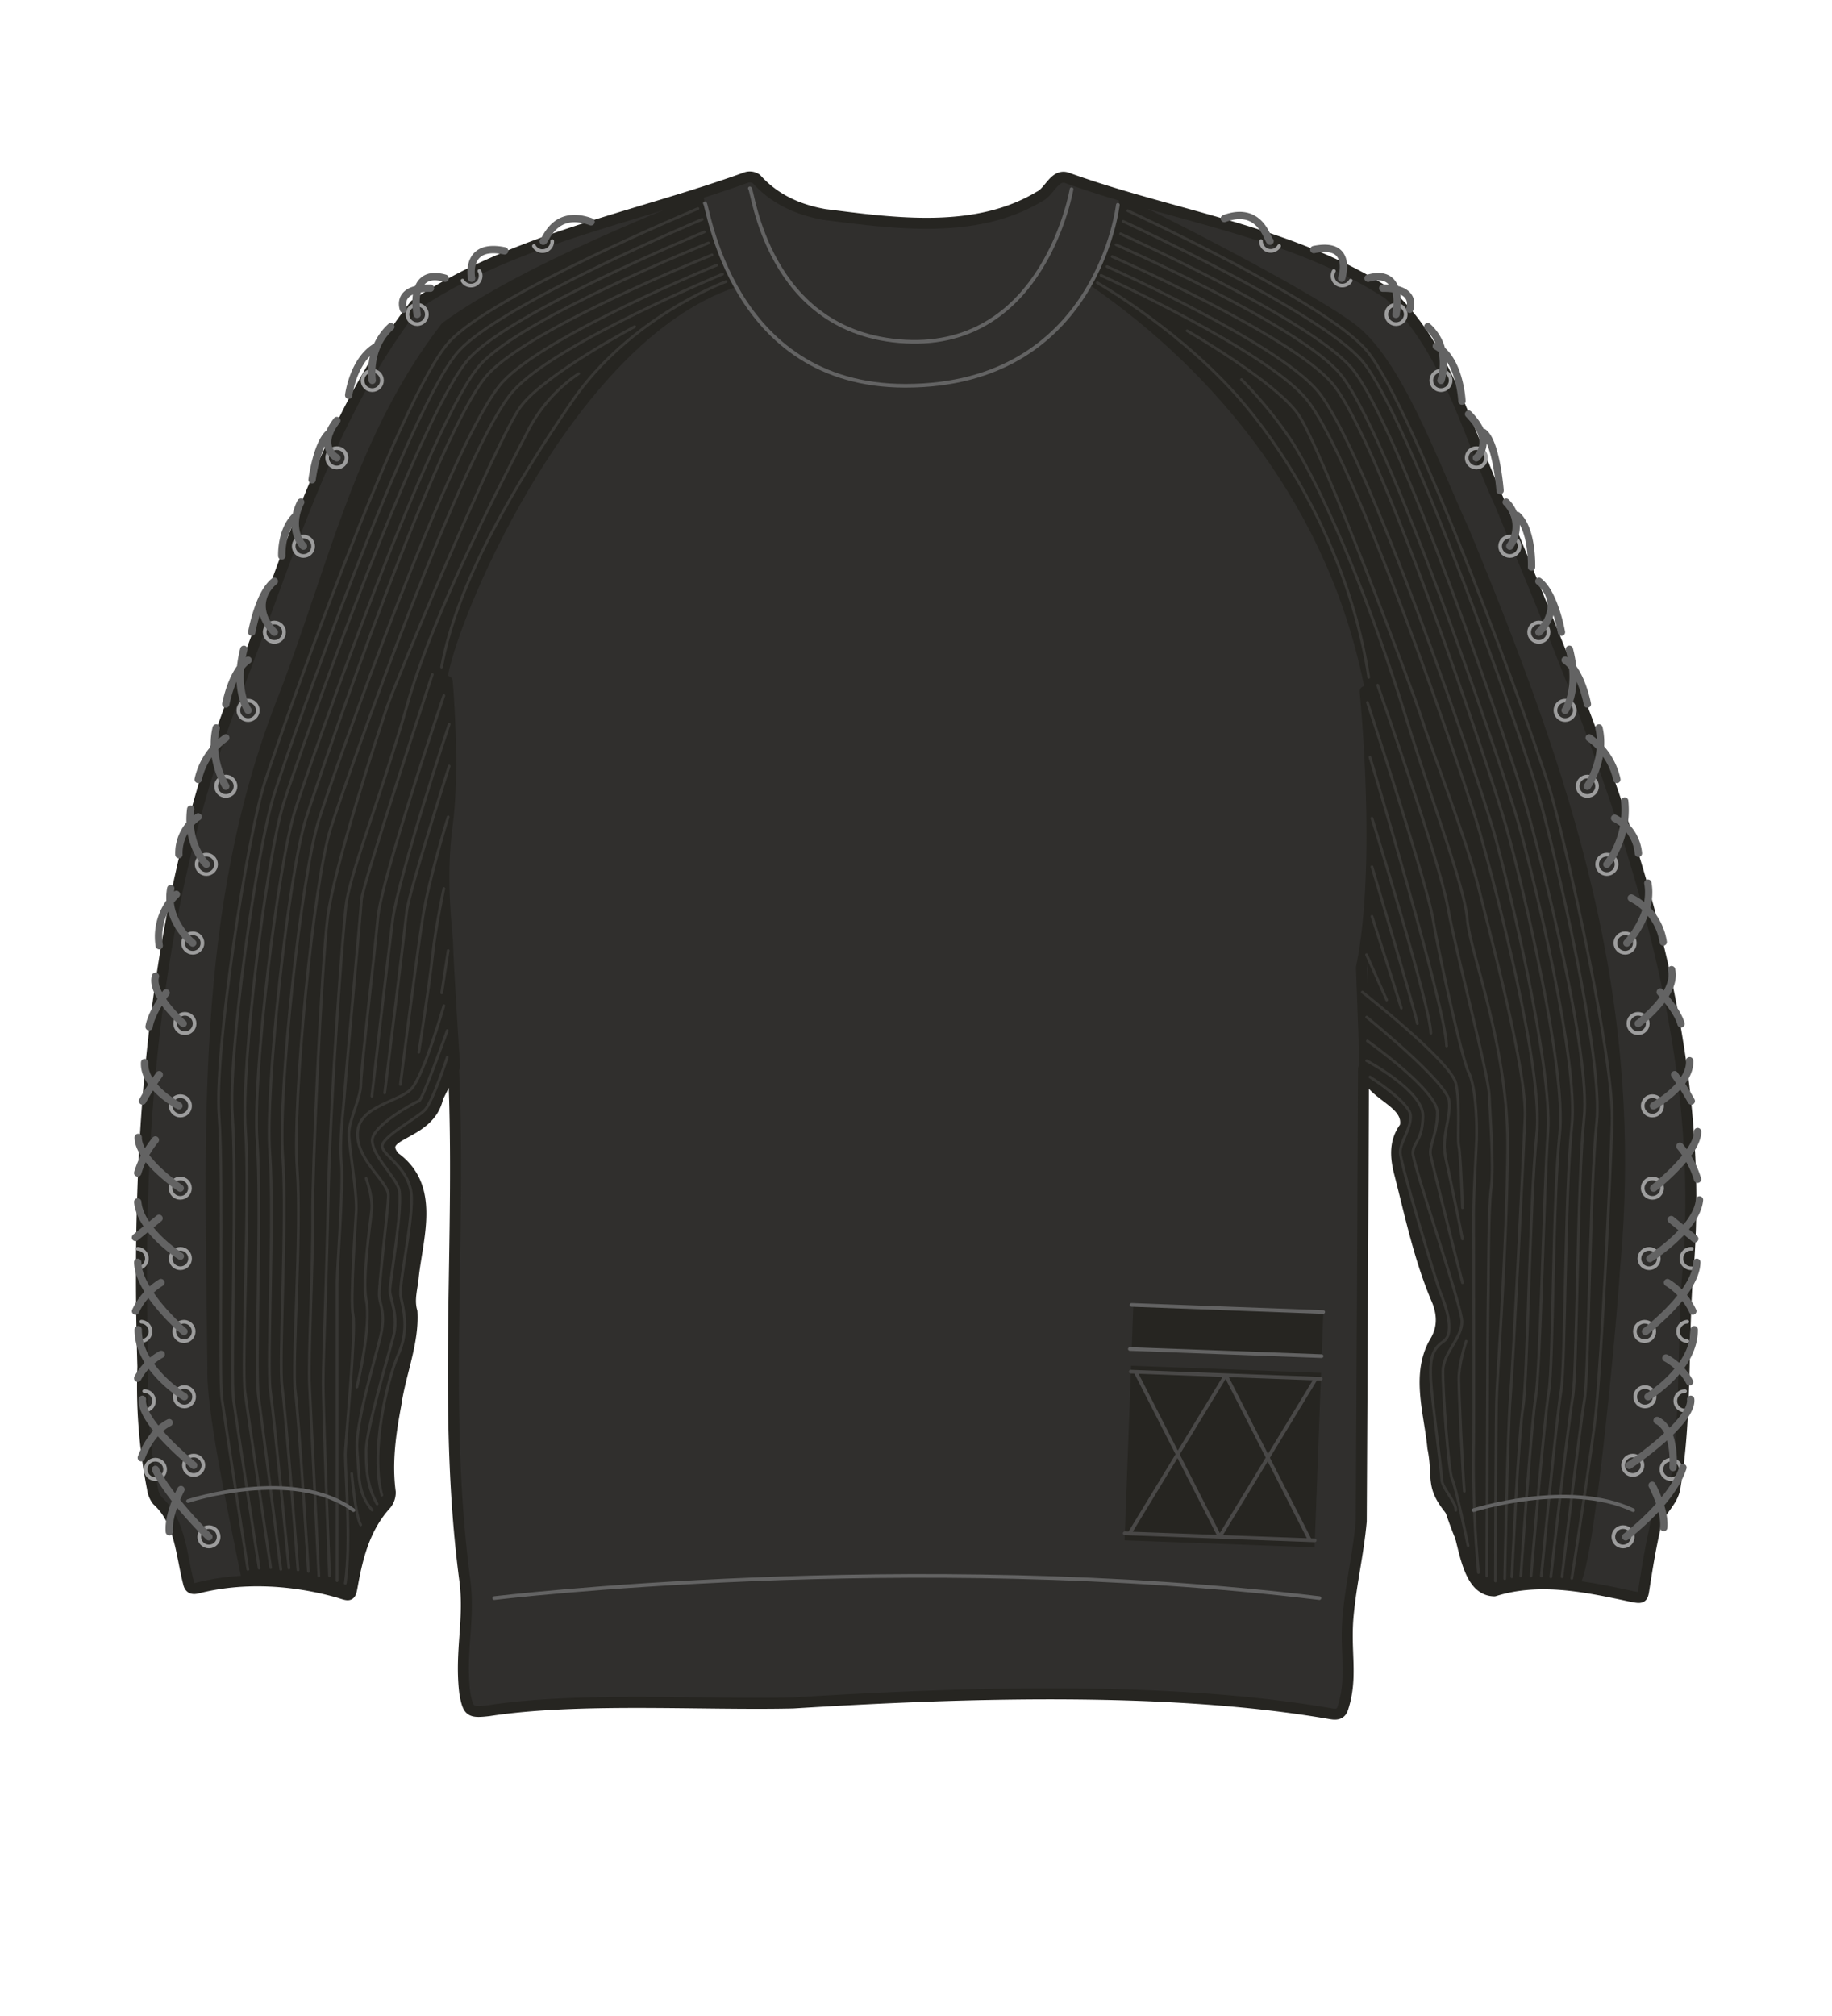 <svg xmlns="http://www.w3.org/2000/svg" width="500" height="550" viewBox="0 0 500 550"><path d="M372.14 291.55q-.27 61.74-.62 123.47c-.81 9-2.68 16.4-3.55 25.44-1 10.07 1.34 17-1.5 25.63-.59 1.77-2 1.67-3.35 1.44-44.59-7.74-101.66-5.72-146.65-2.93-24.6.58-58.62-1.67-83 2.09-5.23.6-5.68.28-6.62-4.82-1.35-11.26 1.44-20 0-30.81-6.15-46.82-.89-92.88-3.1-140-1.42 2.82-2.94 5.6-4.29 8.46-2.37 10.67-17.5 9.3-11.81 16.18 11.11 7.95 6.41 21.38 5.15 32.56-.25 3.15-1.35 6.27-.37 9.58.51 8.43-3.19 16.94-4.38 25.31-1.5 8-2.61 15.83-1.54 23.93a5.1 5.1 0 01-1.13 3.3c-5.71 6.28-7.75 14-9.19 22.06-.57 3.18-.61 3-3.74 2-12.38-3.52-26.09-4.38-38.6-1.18-1.39.34-2.11 0-2.41-1.47-2-7.76-2.18-16.67-8.49-22.43a6.66 6.66 0 01-1.33-3.22A144.46 144.46 0 0139 372.86c-1.91-63 2.6-126.93 26.19-186 13.61-35.43 24.56-73.32 48.07-103.67 27.32-18.2 60-23.76 90.46-34.78a3.16 3.16 0 012.72.43c5 5.55 11.46 8.41 18.56 9.67 19.19 2.43 41.29 5.55 58.65-4.88 2.85-1.27 4.2-6.53 7.87-5 29.12 10.49 61 14.4 87.44 31.58 15.94 14.59 21.63 38 30.45 57.21 27.81 67.48 58 137.39 51.05 212.07-1.19 18.66-.23 37.46-3.28 56-.49 4.66-5.21 7.09-5.56 11.78-1.22 5.28-2.08 10.65-2.91 16-.4 2.6-.41 2.83-3.08 2.33-12.48-2.66-25.26-5.49-37.8-1.58-8.34-.15-8.13-15.56-11.44-21.41-6.28-7.36-3.61-9-5.33-17.63-.9-9.7-4.68-20.27.79-29.26 2-3.53 1.86-7.05.51-10.66-4.9-11.29-7.4-23.42-10.45-35.29-1.07-4.31-1.31-8.5 1.61-12.34 1.49-7.15-10.43-8.7-10.93-15.93z" fill="#302f2d" stroke="#262521" stroke-linecap="round" stroke-linejoin="round" stroke-width="3"/><circle cx="442.97" cy="419.27" r="2.65" fill="none" stroke="#9d9d9d" stroke-linecap="round" stroke-linejoin="round"/><circle cx="445.63" cy="399.76" r="2.65" fill="none" stroke="#9d9d9d" stroke-linecap="round" stroke-linejoin="round"/><circle cx="456.08" cy="400.88" r="2.65" fill="none" stroke="#9d9d9d" stroke-linecap="round" stroke-linejoin="round"/><circle cx="448.94" cy="381.06" r="2.65" fill="none" stroke="#9d9d9d" stroke-linecap="round" stroke-linejoin="round"/><path d="M459.89 379.53a2.65 2.65 0 000 5.3" fill="none" stroke="#9d9d9d" stroke-linecap="round" stroke-linejoin="round"/><circle cx="448.85" cy="363.25" r="2.65" fill="none" stroke="#9d9d9d" stroke-linecap="round" stroke-linejoin="round"/><path d="M460.49 360.59a2.66 2.66 0 000 5.31" fill="none" stroke="#9d9d9d" stroke-linecap="round" stroke-linejoin="round"/><circle cx="450.08" cy="343.35" r="2.65" fill="none" stroke="#9d9d9d" stroke-linecap="round" stroke-linejoin="round"/><circle cx="450.98" cy="324.15" r="2.65" fill="none" stroke="#9d9d9d" stroke-linecap="round" stroke-linejoin="round"/><circle cx="450.98" cy="301.7" r="2.65" fill="none" stroke="#9d9d9d" stroke-linecap="round" stroke-linejoin="round"/><circle cx="447.07" cy="279.24" r="2.65" fill="none" stroke="#9d9d9d" stroke-linecap="round" stroke-linejoin="round"/><circle cx="443.53" cy="257.28" r="2.65" fill="none" stroke="#9d9d9d" stroke-linecap="round" stroke-linejoin="round"/><circle cx="438.55" cy="235.81" r="2.65" fill="none" stroke="#9d9d9d" stroke-linecap="round" stroke-linejoin="round"/><circle cx="433.24" cy="214.51" r="2.65" fill="none" stroke="#9d9d9d" stroke-linecap="round" stroke-linejoin="round"/><circle cx="427.17" cy="193.8" r="2.65" fill="none" stroke="#9d9d9d" stroke-linecap="round" stroke-linejoin="round"/><circle cx="419.99" cy="172.48" r="2.65" fill="none" stroke="#9d9d9d" stroke-linecap="round" stroke-linejoin="round"/><circle cx="412.07" cy="149.03" r="2.65" fill="none" stroke="#9d9d9d" stroke-linecap="round" stroke-linejoin="round"/><circle cx="402.94" cy="124.91" r="2.65" fill="none" stroke="#9d9d9d" stroke-linecap="round" stroke-linejoin="round"/><circle cx="393.28" cy="103.79" r="2.65" fill="none" stroke="#9d9d9d" stroke-linecap="round" stroke-linejoin="round"/><circle cx="381.01" cy="85.78" r="2.65" fill="none" stroke="#9d9d9d" stroke-linecap="round" stroke-linejoin="round"/><path d="M364.05 73.93a2.65 2.65 0 004.59 2.65m-24.48-10.79a2.65 2.65 0 004.95 1.32m112.61 273.58a2.66 2.66 0 100 5.31" fill="none" stroke="#9d9d9d" stroke-linecap="round" stroke-linejoin="round"/><circle cx="57.03" cy="419.27" r="2.65" fill="none" stroke="#9d9d9d" stroke-linecap="round" stroke-linejoin="round"/><circle cx="52.86" cy="399.76" r="2.65" fill="none" stroke="#9d9d9d" stroke-linecap="round" stroke-linejoin="round"/><circle cx="42.41" cy="400.88" r="2.65" fill="none" stroke="#9d9d9d" stroke-linecap="round" stroke-linejoin="round"/><circle cx="50.33" cy="381.06" r="2.65" fill="none" stroke="#9d9d9d" stroke-linecap="round" stroke-linejoin="round"/><path d="M39.37 379.53a2.65 2.65 0 110 5.3" fill="none" stroke="#9d9d9d" stroke-linecap="round" stroke-linejoin="round"/><circle cx="50.21" cy="363.25" r="2.65" fill="none" stroke="#9d9d9d" stroke-linecap="round" stroke-linejoin="round"/><path d="M38.57 360.59a2.66 2.66 0 010 5.31" fill="none" stroke="#9d9d9d" stroke-linecap="round" stroke-linejoin="round"/><circle cx="49.23" cy="343.35" r="2.65" fill="none" stroke="#9d9d9d" stroke-linecap="round" stroke-linejoin="round"/><circle cx="49.2" cy="324.15" r="2.65" fill="none" stroke="#9d9d9d" stroke-linecap="round" stroke-linejoin="round"/><circle cx="49.23" cy="301.7" r="2.65" fill="none" stroke="#9d9d9d" stroke-linecap="round" stroke-linejoin="round"/><circle cx="50.46" cy="279.24" r="2.65" fill="none" stroke="#9d9d9d" stroke-linecap="round" stroke-linejoin="round"/><circle cx="52.61" cy="257.28" r="2.65" fill="none" stroke="#9d9d9d" stroke-linecap="round" stroke-linejoin="round"/><circle cx="56.32" cy="235.81" r="2.65" fill="none" stroke="#9d9d9d" stroke-linecap="round" stroke-linejoin="round"/><circle cx="61.63" cy="214.51" r="2.65" fill="none" stroke="#9d9d9d" stroke-linecap="round" stroke-linejoin="round"/><circle cx="67.71" cy="193.8" r="2.65" fill="none" stroke="#9d9d9d" stroke-linecap="round" stroke-linejoin="round"/><circle cx="74.88" cy="172.48" r="2.65" fill="none" stroke="#9d9d9d" stroke-linecap="round" stroke-linejoin="round"/><circle cx="82.81" cy="149.03" r="2.65" fill="none" stroke="#9d9d9d" stroke-linecap="round" stroke-linejoin="round"/><circle cx="91.93" cy="124.91" r="2.65" fill="none" stroke="#9d9d9d" stroke-linecap="round" stroke-linejoin="round"/><circle cx="101.6" cy="103.79" r="2.65" fill="none" stroke="#9d9d9d" stroke-linecap="round" stroke-linejoin="round"/><circle cx="113.86" cy="85.78" r="2.65" fill="none" stroke="#9d9d9d" stroke-linecap="round" stroke-linejoin="round"/><path d="M130.83 73.93a2.65 2.65 0 01-4.6 2.65m24.49-10.79a2.66 2.66 0 01-5 1.32M37.59 340.69a2.66 2.66 0 010 5.31" fill="none" stroke="#9d9d9d" stroke-linecap="round" stroke-linejoin="round"/><path d="M119.52 299.49c1.35-2.86 2.87-5.64 4.29-8.46.3 6.49-3.12-88-1.75-105.13 1.09-13.59 33.41-92.64 78.87-107.59-7.72-15.09-9.06-25.56-9.06-25.56-5.42 2.63-48.72 18.85-71.24 35.44-23.5 30.35-30.78 65.56-44.38 101-23.59 59.07-20.17 121.27-19.66 184-.35 11.19 5.4 38.21 9.36 57.79 3.44 0 11.16-1 28.77 4.16 1.85-15 11.86-27.61 11.85-28.05-1.07-8.1 0-16 1.54-23.93 1.19-8.37 4.89-16.88 4.38-25.31-1-3.31.12-6.43.37-9.58 1.26-11.18 6-24.61-5.15-32.56-5.71-6.92 9.44-5.55 11.81-16.22zM401.11 144.7c-8.82-19.22-18.5-46.49-31.23-56.17S311.83 56 305.54 53.26c0 0-.5 10.53-8.16 24.46 34.24 23.63 65.69 60.78 75.2 110.94 3.33 25.67-.51 119.14-.44 102.89l.41-.08c.5 7.23 12.42 8.78 10.93 15.93-2.92 3.84-2.68 8-1.61 12.34 3.05 11.87 5.55 24 10.45 35.29 1.35 3.61 1.5 7.13-.51 10.66-5.47 9-1.69 19.56-.79 29.26 1.24 6.23.21 8.81 1.85 12.49.26.56 7.13 25.56 14.92 26.56 9.53-5.2 23-1.57 23-1.57 3.69-.05 10.15-67.32 11.34-86 6.97-74.67-13.2-134.25-41.02-201.73z" fill="#262521"/><path d="M204.65 51.38c.8-.26 4.44 39.77 42.44 41.81s45.37-41.58 45.37-41.58" fill="none" stroke="#636363" stroke-linecap="round" stroke-linejoin="round"/><path d="M192.37 55.44c.81-.26 6.64 49.81 54.72 49.81 52.44 0 58-49.38 58-49.38" fill="none" stroke="#636363" stroke-linecap="round" stroke-linejoin="round"/><path d="M122.06 185.9s2.11 23.56 0 39.19.12 29.69.12 32.87 1.88 33.04 1.88 33.04m248.52-102.34s4.8 47.28-1 75.34l1 27.47" fill="none" stroke="#262521" stroke-linecap="round" stroke-linejoin="round" stroke-width="3"/><path d="M51.32 409.51S80 400 96.47 412m305.71 0s25.94-8.3 43.55 0m-310.85 24s112.62-13.64 225.23 0" fill="none" stroke="#636363" stroke-linecap="round" stroke-linejoin="round"/><path fill="#262521" d="M309.319 356l51.854 1.928-.448 12.032-51.854-1.929z"/><path fill="none" stroke="#636363" stroke-linecap="round" stroke-linejoin="round" d="M308.82 356l52.32 1.95m-.45 12.03l-52.32-1.95"/><path fill="#262521" d="M308.703 372.6l51.854 1.93-1.771 47.626-51.854-1.928z"/><path fill="none" stroke="#494847" stroke-linecap="round" stroke-linejoin="round" d="M308.61 374.21l51.85 1.94m-53.49 42.16l51.85 1.93m-24.28-45.06l22.97 45.01m1.64-44.09l-26.26 43.17m-22.97-45.01l22.97 45.01m1.65-44.09l-26.26 43.18"/><path d="M57 419.27s-10.5-10.13-14.59-18.39m6.98 5.5s-3.63 6.72-3.17 11.51m6.64-18.13s-14.61-11.7-14-18m-.29 15.94s2.38-7 7.61-9.57m4.15-7.07s-12.74-7.73-12.61-18.31M37.59 376a16.07 16.07 0 016.41-6.5m6.21-6.25s-12.4-10.46-12.62-18.88M37 357.7a18.3 18.3 0 016.92-7.78m5.31-7.21s-10.91-6.89-11.64-14.8m-.61 9.7l6.43-5.23m5.79-8.23s-11.51-7.72-11.48-13.84m-.13 9.69a25.55 25.55 0 014.82-9m6.42-9.3s-9.74-5.11-9.36-11.82m-.56 10.5a74.28 74.28 0 014.55-7.19M50 279.24s-9.06-8-7.55-12.91m-1.76 13.81s.29-3.31 4.64-9.27m7.28-13.59s-7.63-6.09-6-14.88m9.71-6.59s-5.5-5.14-4.27-15.07m9.58-6.23S57 207.12 59 198.6M43.46 258a16.1 16.1 0 014.69-14m.68-10.84a11.93 11.93 0 015.26-10.3m0-10.21a18.92 18.92 0 017.54-11.36m6.08-7.49s-4-5.74-1.16-16.67m-4.92 14.96s1.62-9 6.08-12m7.17-7.61s-5.17-4.69-2.65-10.45M82.81 149s-4.47-4.4-.73-12m-13.37 35.48s1.85-10.59 6.17-13.9m2.03-6.9s-.36-7.17 3.92-11.06m11.1-15.71s-5.64-2.9 0-10.19m-6.76 16.18S86.48 120.62 90 118m11.6-14.21s-1.47-8.71 5.07-14.66m-11.5 18.69s1.22-9.82 7.73-13.39m10.96-8.65s-2.65-12.82 7.63-9.86m-11.37 8.46s-2.37-5.89 7.37-5.75m11.22-2.71s-2-9.78 9-7.48m10.53-2.65c.62.18 2.9-9 13.08-5.28M443.7 419.27s12.61-9.44 15.62-18.89m-8.42 4.84s3.63 6.72 3.17 11.52m-9.4-16.98s17.39-11.7 16.76-18m-4.82 18.62s.89-10.29-4.34-12.84m-2.49-6.48s12.73-7.73 12.6-18.31M461.11 377a16.13 16.13 0 00-6.44-6.51m-5.57-7.24s13.8-10.46 14-18.88M462 357.7a18.31 18.31 0 00-6.91-7.78m-4.8-6.57s12.81-8.09 13.54-16m-1.3 10.61l-6.42-5.23m-4.79-8.58s12-9.32 12-15.44m-.02 13.01a25.55 25.55 0 00-4.82-9m-7.21-11.02s10.24-5.61 9.87-12.32m.45 11a73.55 73.55 0 00-4.54-7.19m-9.93-13.95s10.73-7.92 9.09-14.7m2.58 14.79s-.67-3.25-5.68-8.66M444 257.28s7.33-7.55 5.74-16.35m-11.19-5.12a24.53 24.53 0 004.87-17.27m-10.18-4.03s5.12-7.39 3.16-15.91m17.53 58.4a16.12 16.12 0 00-8.71-12m1.94-12.2a11.92 11.92 0 00-6.49-9.57m.61-10.58a18.86 18.86 0 00-7.54-11.36m-6.57-7.49s4-5.74 1.15-16.67m4.92 14.96s-1.62-9-6.07-12m-7.17-7.61s5.18-4.69 2.66-10.45M412.07 149a9.33 9.33 0 00-1-12m15.09 35.48s-1.84-10.59-6.17-13.9m-1.99-3.86s.35-10.21-3.92-14.1m-11.14-15.71s5.27-4.34-2.13-11.93m8.6 20.87s-1-13.23-4.53-15.88m-11.6-14.18s2.93-8.71-3.61-14.66m9.33 20.3s-.5-11.42-7-15m-11-8.65s2.66-12.82-7.62-9.86m11.37 8.46s2.37-5.89-7.37-5.75m-11.21-2.71s3.4-10.13-7.6-7.83m-11.93-2.3c-.62.18-2.31-9.91-12.49-6.17" fill="none" stroke="#636363" stroke-linecap="round" stroke-linejoin="round" stroke-width="2"/><path d="M190.47 56.91s-56.09 23.44-67.87 36.35c-13.5 14.8-45.6 105.49-50.37 120.25s-13.76 73.14-12.45 90.85-.16 70.4.82 77.42 7.05 46.38 7.05 46.38" fill="none" stroke="#636363" stroke-linecap="round" stroke-linejoin="round" stroke-width=".75" opacity=".3"/><path d="M191.64 59.84s-54.59 22.94-66.37 35.86c-13.5 14.8-45.63 106-50.37 120.74s-12.76 70.64-11.45 88.35-.67 70.4.32 77.42 6.94 45.6 6.94 45.6" fill="none" stroke="#636363" stroke-linecap="round" stroke-linejoin="round" stroke-width=".75" opacity=".3"/><path d="M192.23 63.28s-52.39 21.54-64.16 34.45c-13.5 14.8-45.84 106.39-50.58 121.15S65.73 290.52 67 308.23s-1.11 64.69-.13 71.71 7 47.72 7 47.72" fill="none" stroke="#636363" stroke-linecap="round" stroke-linejoin="round" stroke-width=".75" opacity=".3"/><path d="M193.36 66.29S143 86.46 131.18 99.38c-13.49 14.8-45.85 106.76-50.59 121.51s-11.73 72.64-10.42 90.35-.62 62.69.37 69.71 6.1 47.21 6.1 47.21" fill="none" stroke="#636363" stroke-linecap="round" stroke-linejoin="round" stroke-width=".75" opacity=".3"/><path d="M194.33 69.54s-49.4 19.68-61.18 32.59c-13.5 14.8-44.85 106.26-49.59 121s-11.23 73.63-9.92 91.34-.85 57.78.14 64.8 5.08 48.52 5.08 48.52" fill="none" stroke="#636363" stroke-linecap="round" stroke-linejoin="round" stroke-width=".75" opacity=".3"/><path d="M195.63 72.34s-46.71 19-58.49 31.91C123.64 119.05 91.7 209 87 223.75s-11.15 74-9.84 91.71S76 371.38 77 378.4s4.33 49.91 4.33 49.91" fill="none" stroke="#636363" stroke-linecap="round" stroke-linejoin="round" stroke-width=".75" opacity=".3"/><path d="M197.19 74.79S152 93.53 140.26 106.45C126.77 121.25 95 211.21 90.25 226s-10.47 74.88-9.16 92.58-1.49 53.95-.5 61 3.58 49.14 3.58 49.14" fill="none" stroke="#636363" stroke-linecap="round" stroke-linejoin="round" stroke-width=".75" opacity=".3"/><path d="M122.07 288.42s-4 12.27-6.16 14.46-11.82 7.33-11.59 9.91 7.85 6 8 14-3.59 23.68-2.92 27 2.35 8.91-.67 15.69-7.73 26.52-4.5 38.44" fill="none" stroke="#636363" stroke-linecap="round" stroke-linejoin="round" stroke-width=".75" opacity=".3"/><path d="M122.07 281.15s-6.76 19-7.73 19.23-13 6.79-12.76 10.89 5.79 9.14 7.23 12.88-2.4 25.5-2.4 27.9 2.54 6.86.85 13-7.3 25.26-7.33 30.57.31 10 3 14.71" fill="none" stroke="#636363" stroke-linecap="round" stroke-linejoin="round" stroke-width=".75" opacity=".3"/><path d="M121.14 274.39s-5.4 18.81-8.78 22.56S98 301.54 97.59 309s8.4 13.32 8.4 17.11-2.77 25.16-2.46 27.69 1.75 4.68.32 10.83-7 24-6.38 31 0 11.58 4.09 16.33m96.56-335.12s-26.18 9.57-42 32.66-31.39 49.42-35.61 72.5" fill="none" stroke="#636363" stroke-linecap="round" stroke-linejoin="round" stroke-width=".75" opacity=".3"/><path d="M173.21 89.13s-24.36 12.91-31 21.64-34.36 75.6-36.61 82.21-14.5 43.59-16.19 57.34-4.22 69.08-4.08 81.89-1.27 37.9-.84 46.19 2.53 51.52 2.53 51.52" fill="none" stroke="#636363" stroke-linecap="round" stroke-linejoin="round" stroke-width=".75" opacity=".3"/><path d="M157.94 101.93a42 42 0 00-14.05 16c-5.7 11.1-25.25 48.16-32.68 74.12s-15.78 46.23-16.79 55.13-4.26 52.32-4.87 80.69-1.34 41.62-1.34 49.56 1.73 52.45 1.73 52.45" fill="none" stroke="#636363" stroke-linecap="round" stroke-linejoin="round" stroke-width=".75" opacity=".3"/><path d="M118 184s-19.14 57.7-19.35 61.43-4.07 45.35-4.48 51.31-1.63 14.36-1 20.45S92 345.57 92 349.92v81.31" fill="none" stroke="#636363" stroke-linecap="round" stroke-linejoin="round" stroke-width=".75" opacity=".3"/><path d="M121.14 189.74s-17 49.7-18 60.58-4.65 41.77-4.65 45.47-3.26 9.81-3.26 13.47 2.19 15.49 2 20.87c-.1 2.42-1.73 24.84-.86 28.73s-2.13 34.86-2.13 37.91c0 5.55 1.63 23.87 0 35.18M96 402s1 11.59 2.44 14" fill="none" stroke="#636363" stroke-linecap="round" stroke-linejoin="round" stroke-width=".75" opacity=".3"/><path d="M99.93 321.49s1.92 5 1.49 8.86-2.55 18.78-1.49 24.18c1.56 7.12-2.51 23.87-2.51 23.87m25.18-180.84s-13.92 41.78-15.42 53.38-5.69 48.11-5.69 48.11" fill="none" stroke="#636363" stroke-linecap="round" stroke-linejoin="round" stroke-width=".75" opacity=".3"/><path d="M122.6 209s-11.09 34.66-11.6 39.68-6 49.49-6 49.49m17.32-75.31s-5.14 16.43-6.86 27-6.18 46-6.18 46m11.86-53.46s-2.25 10.43-3.1 18.42-3.74 26.26-3.74 26.26m8.02-27.75l-1.76 11.54M307.8 57.48s53.79 24.78 65.13 38.07c13 15.24 46.16 106.11 50.41 121s17.29 72.3 16.64 90c-.64 17.54-2.67 60.11-4.35 78.22-.77 8.34-6.64 45.84-6.64 45.84" fill="none" stroke="#636363" stroke-linecap="round" stroke-linejoin="round" stroke-width=".75" opacity=".3"/><path d="M306.53 60.38s53.81 24.72 65.16 38c13 15.23 44.05 103.86 48.3 118.76s17.68 71.54 15.78 89.19-2.11 68.53-3.32 75.52-6.14 48.3-6.14 48.3" fill="none" stroke="#636363" stroke-linecap="round" stroke-linejoin="round" stroke-width=".75" opacity=".3"/><path d="M305.83 63.79s51.65 23.25 63 36.54c13 15.24 43.45 104.66 47.7 119.57s17.69 67.52 15.8 85.17-1.86 69-3.07 76-6 49.11-6 49.11" fill="none" stroke="#636363" stroke-linecap="round" stroke-linejoin="round" stroke-width=".75" opacity=".3"/><path d="M304.6 66.76s49.71 21.83 61.06 35.12c13 15.24 44.37 107.33 48.63 122.24s16.6 65.48 14.7 83.13-1.72 65.29-2.94 72.28-5.37 50.39-5.37 50.39" fill="none" stroke="#636363" stroke-linecap="round" stroke-linejoin="round" stroke-width=".75" opacity=".3"/><path d="M303.53 70s48.72 21.3 60.07 34.59c13 15.24 43.24 106.11 47.49 121s16.48 66 14.59 83.71-1.74 63.24-2.95 70.23-4.86 50.39-4.86 50.39" fill="none" stroke="#636363" stroke-linecap="round" stroke-linejoin="round" stroke-width=".75" opacity=".3"/><path d="M302.14 72.73s46.06 20.53 57.4 33.83c13 15.24 44 105.71 48.22 120.62s15.86 63.68 14.71 81.53-2.11 65.36-3.32 72.35-4.09 48.86-4.09 48.86" fill="none" stroke="#636363" stroke-linecap="round" stroke-linejoin="round" stroke-width=".75" opacity=".3"/><path d="M300.49 75.13s44.51 20.22 55.86 33.52c13 15.23 43.31 103.62 47.56 118.53s17.39 64.72 15.49 82.37-2.49 67.18-3.71 74.16-3.07 46.46-3.07 46.46" fill="none" stroke="#636363" stroke-linecap="round" stroke-linejoin="round" stroke-width=".75" opacity=".3"/><path d="M299.49 77.15s24 13.5 40.86 34c18.62 22.67 29.74 50.42 33.2 73.63" fill="none" stroke="#636363" stroke-linecap="round" stroke-linejoin="round" stroke-width=".75" opacity=".3"/><path d="M324 90.25s23.91 13.75 30.23 22.65 31.84 76.69 33.88 83.38 12.26 33 15.46 46 13.21 49.87 12.65 62.67-3.29 67.83-4 76.11-1.54 49.61-1.54 49.61" fill="none" stroke="#636363" stroke-linecap="round" stroke-linejoin="round" stroke-width=".75" opacity=".3"/><path d="M338.83 103.55a113.72 113.72 0 0113.51 16.5c6.76 10.48 19.24 36.73 31.22 75.15 8 25.77 16.2 46.85 16.92 55.77.74 9.07 11.33 34.66 11 63s-2.74 59.11-3 67.05-.33 50.29-.33 50.29" fill="none" stroke="#636363" stroke-linecap="round" stroke-linejoin="round" stroke-width=".75" opacity=".3"/><path d="M376 186.93s16.8 47.59 19.14 60.55 11.12 45.45 11.33 51.43 1.32 19.17.5 25.24-.69 26.17-.83 30.52-.34 75.25-.34 75.25" fill="none" stroke="#636363" stroke-linecap="round" stroke-linejoin="round" stroke-width=".75" opacity=".3"/><path d="M373.21 191.65s16.07 48.55 17.93 59.35c1.91 11.06 8 38.21 9.67 41.51 2.17 4.3 2.29 14.85 2.17 18.51s-.84 15.62-.8 21c0 2.43.1 59.31 0 62.35a327.72 327.72 0 001.33 34.63" fill="none" stroke="#636363" stroke-linecap="round" stroke-linejoin="round" stroke-width=".75" opacity=".3"/><path d="M373.9 293.82s10.91 6.9 11.08 10.54-2.84 7.13-2.84 10 10 36 11 38.35 4.3 10.9.84 13.23-3.67 5.45-3.5 10.2 3 25.13 3 27.44 4.14 6.45 3.83 8.44" fill="none" stroke="#636363" stroke-linecap="round" stroke-linejoin="round" stroke-width=".75" opacity=".3"/><path d="M373 289.38s15.4 8.18 15.35 15-2.61 7.13-2.74 10.13S399 356.18 399 360.59s-5 8.42-5.17 13.17 1.5 27.8 2.5 29.78 4.34 18.14 4.34 18.14" fill="none" stroke="#636363" stroke-linecap="round" stroke-linejoin="round" stroke-width=".75" opacity=".3"/><path d="M400.15 365.9s-2 6-2 10.2 1 24.78 1.5 30.75M373.21 284s19.1 13.5 19.1 19.51-2.45 9-1.83 11.83 7.5 30.35 8.67 34.6" fill="none" stroke="#636363" stroke-linecap="round" stroke-linejoin="round" stroke-width=".75" opacity=".3"/><path d="M373 277.49s22 17.78 22.51 22.89-2.34 9.45-.84 16.05 4.48 21.57 4.48 21.57" fill="none" stroke="#636363" stroke-linecap="round" stroke-linejoin="round" stroke-width=".75" opacity=".3"/><path d="M371.82 270.67s24.19 18.92 25.51 24.87.32 14.77.82 17.19 1 16.76 1 16.76M373.9 206.56s20.55 67.83 20.92 78.81m-20.37-62.14s16.06 51.77 16.06 58.67m-16.06-45.43s11.84 39.6 12.38 42.77M374.45 250s7.86 24.38 8 25.05m-9.48-14.59l5.49 12.35" fill="none" stroke="#636363" stroke-linecap="round" stroke-linejoin="round" stroke-width=".75" opacity=".3"/></svg>